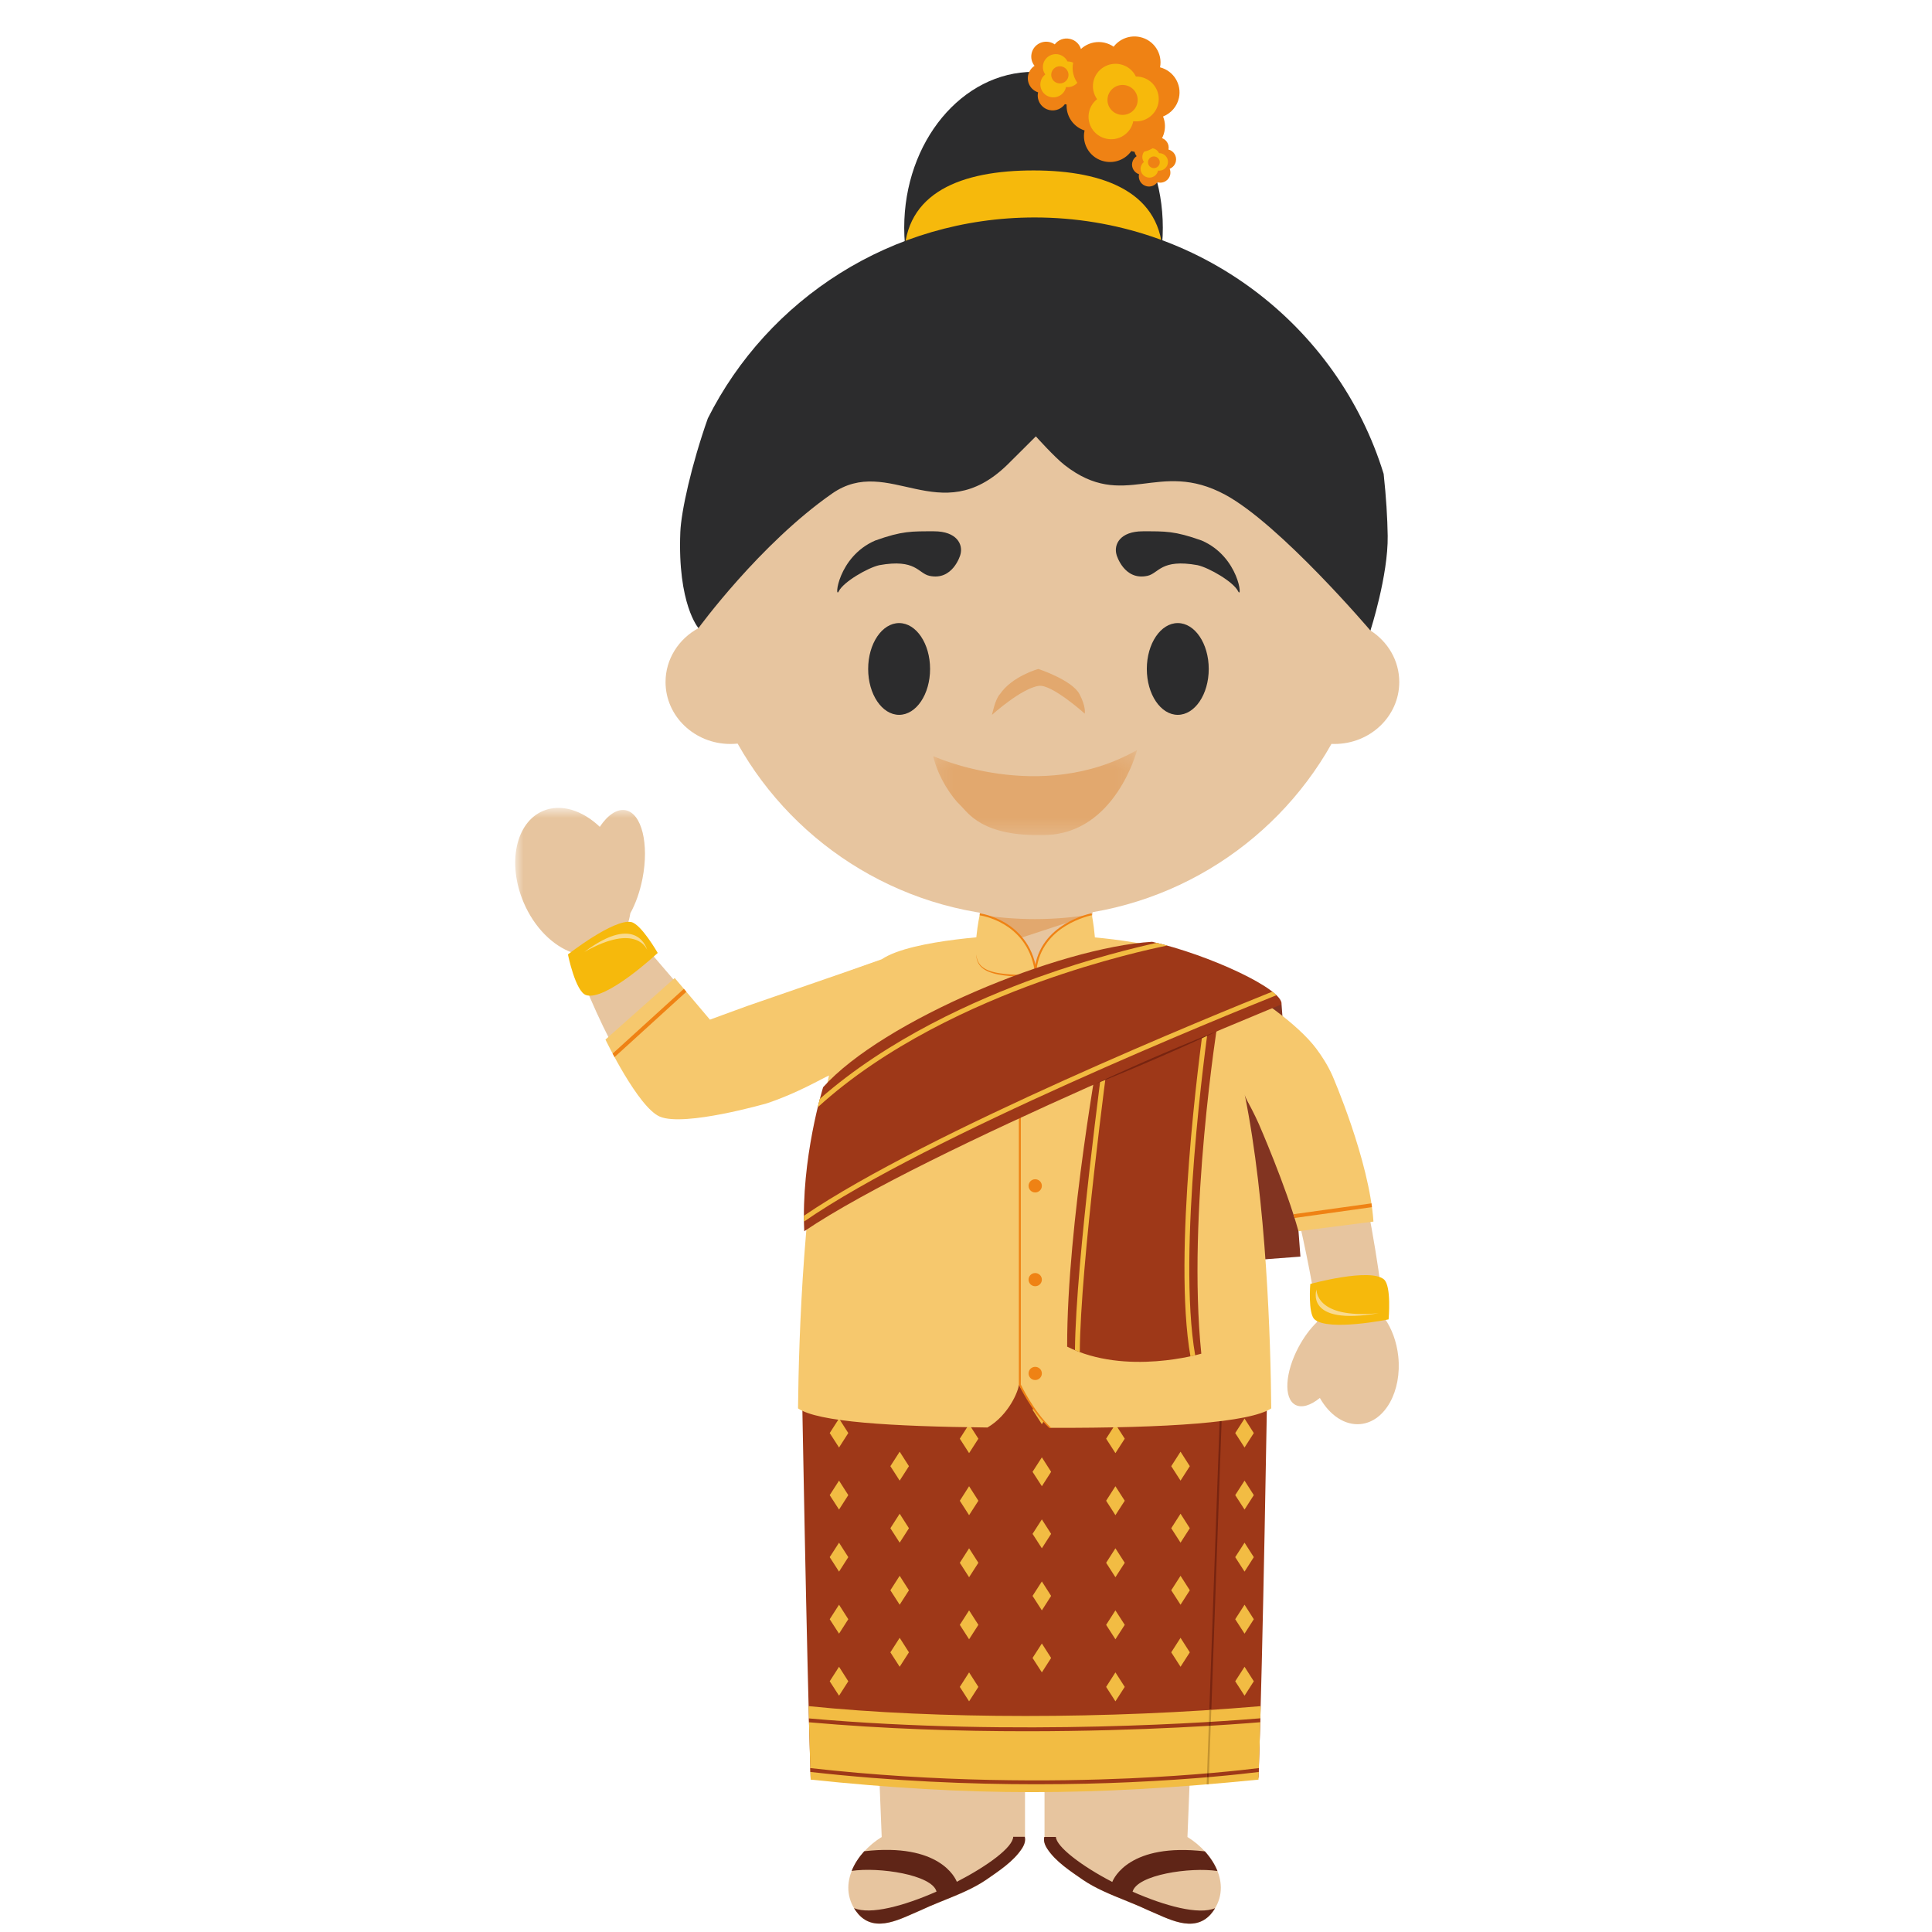 <?xml version="1.0" encoding="UTF-8"?>
<svg width="120px" height="120px" viewBox="0 0 120 120" version="1.1" xmlns="http://www.w3.org/2000/svg" xmlns:xlink="http://www.w3.org/1999/xlink">
    <!-- Generator: Sketch 51.1 (57501) - http://www.bohemiancoding.com/sketch -->
    <title>Girl2</title>
    <desc>Created with Sketch.</desc>
    <defs>
        <polygon id="path-1" points="0 0.881 22.826 0.881 22.826 19.93 0 19.93"></polygon>
        <polygon id="path-3" points="0.192 0.284 12.859 0.284 12.859 5.573 0.192 5.573"></polygon>
    </defs>
    <g id="Girl2" stroke="none" stroke-width="1" fill="none" fill-rule="evenodd">
        <g id="Group" transform="translate(32, 1)">
            <g id="Page-1">
                <polygon id="Fill-1" fill="#823421" points="47.599 61.384 48.771 77.05 44.225 77.394 42.987 61.728 47.002 60.933"></polygon>
                <g id="Group-195" transform="translate(0, 0.75)">
                    <path d="M22.771,112.345 L22.764,112.345 L22.342,101.776 L31.665,101.776 L31.665,112.345 L31.653,112.345 C31.71,112.585 31.635,112.829 31.471,113.078 C30.944,113.885 30.032,114.471 29.253,115.014 C28.044,115.832 26.523,116.273 25.192,116.903 C23.986,117.405 22.399,118.352 21.321,117.156 C19.896,115.456 21.106,113.366 22.771,112.345" id="Fill-2" fill="#E7C59F"></path>
                    <path d="M32.877,112.345 L32.877,101.776 L42.177,101.776 L41.755,112.345 L41.749,112.345 C43.413,113.366 44.624,115.456 43.196,117.156 C42.118,118.352 40.531,117.405 39.325,116.903 C37.993,116.273 36.47,115.832 35.267,115.014 C34.487,114.471 33.573,113.885 33.046,113.078 C32.884,112.829 32.806,112.585 32.863,112.345 L32.877,112.345 Z" id="Fill-4" fill="#E7C59F"></path>
                    <path d="M32.864,112.345 L33.584,112.345 C33.607,112.947 35.171,114.149 37.086,115.141 C37.175,114.908 38.167,112.7 42.839,113.242 C43.172,113.613 43.445,114.025 43.618,114.462 C41.931,114.206 38.628,114.693 38.347,115.746 C40.358,116.635 42.465,117.204 43.47,116.769 C43.422,116.878 43.215,117.131 43.197,117.152 C42.118,118.349 40.531,117.405 39.325,116.903 C38.965,116.731 38.591,116.574 38.213,116.42 C38.101,116.373 37.985,116.328 37.871,116.28 C36.961,115.913 36.047,115.542 35.267,115.012 C34.487,114.469 33.573,113.885 33.046,113.078 C32.884,112.829 32.807,112.585 32.864,112.345" id="Fill-6" fill="#5F2517"></path>
                    <path d="M31.652,112.336 L30.932,112.336 C30.909,112.995 29.345,114.143 27.43,115.132 C27.341,114.899 26.349,112.694 21.677,113.235 C21.344,113.606 21.071,114.018 20.898,114.455 C22.585,114.202 25.891,114.689 26.169,115.739 C24.158,116.629 22.051,117.199 21.046,116.765 C21.094,116.873 21.301,117.125 21.322,117.147 C22.398,118.345 23.985,117.399 25.191,116.898 C25.551,116.726 25.925,116.57 26.303,116.416 C26.417,116.369 26.531,116.323 26.648,116.276 C27.555,115.909 28.469,115.538 29.249,115.008 C30.029,114.464 30.943,113.876 31.47,113.07 C31.634,112.821 31.709,112.574 31.652,112.336" id="Fill-8" fill="#5F2517"></path>
                    <path d="M17.805,84.043 C17.805,84.043 18.104,101.242 18.35,108.666 C28.298,109.7 35.74,109.7 46.169,108.666 C46.449,100.882 46.714,84.043 46.714,84.043 L17.805,84.043 Z" id="Fill-10" fill="#9E3818"></path>
                    <polygon id="Fill-12" fill="#F2BC43" points="20.114 103.573 19.535 102.677 20.114 101.776 20.689 102.677"></polygon>
                    <polygon id="Fill-14" fill="#F2BC43" points="20.114 99.72 19.535 98.823 20.114 97.922 20.689 98.823"></polygon>
                    <polygon id="Fill-16" fill="#F2BC43" points="20.114 95.866 19.535 94.967 20.114 94.068 20.689 94.967"></polygon>
                    <polygon id="Fill-18" fill="#F2BC43" points="20.114 92.012 19.535 91.115 20.114 90.214 20.689 91.115"></polygon>
                    <polygon id="Fill-20" fill="#F2BC43" points="20.114 88.158 19.535 87.259 20.114 86.36 20.689 87.259"></polygon>
                    <polygon id="Fill-22" fill="#F2BC43" points="28.192 103.923 27.616 103.026 28.192 102.125 28.769 103.026"></polygon>
                    <polygon id="Fill-24" fill="#F2BC43" points="28.192 100.069 27.616 99.172 28.192 98.273 28.769 99.172"></polygon>
                    <polygon id="Fill-26" fill="#F2BC43" points="28.192 96.215 27.616 95.318 28.192 94.417 28.769 95.318"></polygon>
                    <polygon id="Fill-28" fill="#F2BC43" points="28.192 92.361 27.616 91.464 28.192 90.563 28.769 91.464"></polygon>
                    <polygon id="Fill-30" fill="#F2BC43" points="28.192 88.507 27.616 87.61 28.192 86.709 28.769 87.61"></polygon>
                    <polygon id="Fill-32" fill="#F2BC43" points="37.281 103.923 36.704 103.026 37.281 102.125 37.86 103.026"></polygon>
                    <polygon id="Fill-34" fill="#F2BC43" points="37.281 100.069 36.704 99.172 37.281 98.273 37.86 99.172"></polygon>
                    <polygon id="Fill-36" fill="#F2BC43" points="37.281 96.215 36.704 95.318 37.281 94.417 37.86 95.318"></polygon>
                    <polygon id="Fill-38" fill="#F2BC43" points="37.281 92.361 36.704 91.464 37.281 90.563 37.86 91.464"></polygon>
                    <polygon id="Fill-40" fill="#F2BC43" points="37.281 88.507 36.704 87.61 37.281 86.709 37.86 87.61"></polygon>
                    <polygon id="Fill-42" fill="#F2BC43" points="45.301 103.573 44.722 102.677 45.301 101.776 45.876 102.677"></polygon>
                    <polygon id="Fill-44" fill="#F2BC43" points="45.301 99.72 44.722 98.823 45.301 97.922 45.876 98.823"></polygon>
                    <polygon id="Fill-46" fill="#F2BC43" points="45.301 95.866 44.722 94.967 45.301 94.068 45.876 94.967"></polygon>
                    <polygon id="Fill-48" fill="#F2BC43" points="45.301 92.012 44.722 91.115 45.301 90.214 45.876 91.115"></polygon>
                    <polygon id="Fill-50" fill="#F2BC43" points="45.301 88.158 44.722 87.259 45.301 86.36 45.876 87.259"></polygon>
                    <polygon id="Fill-52" fill="#F2BC43" points="23.88 101.776 23.303 100.879 23.88 99.978 24.456 100.879"></polygon>
                    <polygon id="Fill-54" fill="#F2BC43" points="23.88 97.922 23.303 97.025 23.88 96.126 24.456 97.025"></polygon>
                    <polygon id="Fill-56" fill="#F2BC43" points="23.88 94.068 23.303 93.171 23.88 92.27 24.456 93.171"></polygon>
                    <polygon id="Fill-58" fill="#F2BC43" points="23.88 90.214 23.303 89.317 23.88 88.418 24.456 89.317"></polygon>
                    <polygon id="Fill-60" fill="#F2BC43" points="23.88 86.36 23.303 85.464 23.88 84.565 24.456 85.464"></polygon>
                    <polygon id="Fill-62" fill="#F2BC43" points="32.712 102.125 32.133 101.229 32.712 100.33 33.287 101.229"></polygon>
                    <polygon id="Fill-64" fill="#F2BC43" points="32.712 98.273 32.133 97.375 32.712 96.476 33.287 97.375"></polygon>
                    <polygon id="Fill-66" fill="#F2BC43" points="32.712 94.417 32.133 93.521 32.712 92.622 33.287 93.521"></polygon>
                    <polygon id="Fill-68" fill="#F2BC43" points="32.712 90.563 32.133 89.667 32.712 88.768 33.287 89.667"></polygon>
                    <polygon id="Fill-70" fill="#F2BC43" points="32.712 86.71 32.133 85.813 32.712 84.914 33.287 85.813"></polygon>
                    <polygon id="Fill-72" fill="#F2BC43" points="41.325 101.776 40.748 100.879 41.325 99.978 41.901 100.879"></polygon>
                    <polygon id="Fill-74" fill="#F2BC43" points="41.325 97.922 40.748 97.025 41.325 96.126 41.901 97.025"></polygon>
                    <polygon id="Fill-76" fill="#F2BC43" points="41.325 94.068 40.748 93.171 41.325 92.27 41.901 93.171"></polygon>
                    <polygon id="Fill-78" fill="#F2BC43" points="41.325 90.214 40.748 89.317 41.325 88.418 41.901 89.317"></polygon>
                    <polygon id="Fill-80" fill="#F2BC43" points="41.325 86.36 40.748 85.464 41.325 84.565 41.901 85.464"></polygon>
                    <polygon id="Fill-82" fill="#772410" points="42.952 109.019 43.766 86.149 43.889 86.154 43.075 109.019"></polygon>
                    <path d="M18.222,104.221 C18.267,105.892 18.308,107.538 18.352,108.786 C28.297,109.823 35.741,109.823 46.168,108.786 C46.213,107.509 46.259,105.872 46.302,104.221 C36.799,105.036 26.238,105.036 18.222,104.221" id="Fill-84" fill="#F2BC43"></path>
                    <path d="M18.244,104.984 C18.244,105.063 18.246,105.143 18.249,105.224 C22.955,105.641 27.615,105.781 31.762,105.781 C39.035,105.781 44.722,105.349 46.277,105.22 C46.279,105.138 46.281,105.057 46.284,104.977 C43.917,105.177 31.247,106.134 18.244,104.984" id="Fill-86" fill="#9E3818"></path>
                    <path d="M46.192,108.069 C45.1,108.204 42.206,108.526 38.159,108.707 C33.479,108.915 26.278,108.967 18.328,108.069 C18.328,108.15 18.333,108.229 18.333,108.309 C23.481,108.89 28.312,109.074 32.35,109.074 C34.552,109.074 36.52,109.022 38.171,108.947 C42.177,108.768 45.061,108.451 46.185,108.311 C46.187,108.232 46.19,108.15 46.192,108.069" id="Fill-88" fill="#9E3818"></path>
                    <polygon id="Fill-90" fill="#C59430" points="42.95 109.079 42.95 109.072 43.114 104.462 43.235 104.453 43.071 109.07"></polygon>
                    <polygon id="Fill-92" fill="#772410" points="43.079 105.444 43.088 105.204 43.211 105.197 43.202 105.437"></polygon>
                    <polygon id="Fill-94" fill="#772410" points="42.968 108.639 42.975 108.399 43.098 108.388 43.089 108.628"></polygon>
                    <g id="Group-98" transform="translate(0, 47.547)">
                        <mask id="mask-2" fill="white">
                            <use xlink:href="#path-1"></use>
                        </mask>
                        <g id="Clip-97"></g>
                        <path d="M1.732,1.07 C2.842,0.601 4.174,1.031 5.254,2.059 C5.74,1.33 6.319,0.925 6.857,1.027 C7.858,1.219 8.328,3.121 7.906,5.274 C7.744,6.096 7.477,6.837 7.151,7.428 C7.108,7.695 7.044,7.951 6.96,8.191 L12.042,14.12 L22.826,10.283 C22.826,10.283 20.993,13.172 20.542,14.227 C20.211,14.994 19.575,17.426 19.575,17.426 C19.575,17.426 11.698,20.605 9.463,19.799 C6.702,18.805 3.531,9.866 3.531,9.866 C2.343,9.445 1.189,8.317 0.526,6.762 C-0.509,4.332 0.031,1.783 1.732,1.07" id="Fill-96" fill="#E7C59F" mask="url(#mask-2)"></path>
                    </g>
                    <path d="M49.322,62.962 C52.715,67.264 54.012,80.202 54.012,80.202 C54.012,80.202 54.012,80.181 54.008,80.145 C54.443,80.77 54.751,81.585 54.849,82.495 C55.077,84.658 54.035,86.541 52.519,86.7 C51.529,86.804 50.583,86.147 49.979,85.079 C49.418,85.538 48.864,85.719 48.463,85.511 C47.719,85.119 47.808,83.505 48.663,81.907 C48.989,81.3 49.375,80.779 49.776,80.392 C49.808,80.326 49.844,80.263 49.879,80.197 C49.879,80.197 48.406,70.853 46.833,68.645 C46.046,67.538 45.494,66.73 45.314,66.239 C45.17,65.842 45.054,65.276 44.99,64.991 C44.486,62.774 41.721,57.771 41.721,57.771 C41.721,57.771 47.674,60.868 49.322,62.962" id="Fill-99" fill="#E7C59F"></path>
                    <path d="M3.275,57.532 C3.275,57.532 6.118,55.309 7.203,55.519 C7.824,55.642 8.852,57.439 8.852,57.439 C8.852,57.439 5.637,60.448 4.406,60.059 C3.742,59.848 3.275,57.532 3.275,57.532" id="Fill-101" fill="#F6B90C"></path>
                    <path d="M4.297,57.377 C7.573,55.521 8.198,57.253 8.198,57.253 C8.198,57.253 7.614,54.891 4.297,57.377" id="Fill-103" fill="#F9DA8E"></path>
                    <path d="M49.652,80.2 C50.512,80.956 54.248,80.2 54.248,80.2 C54.248,80.2 54.44,78.113 53.954,77.712 C53.077,76.983 49.385,77.999 49.385,77.999 C49.385,77.999 49.232,79.833 49.652,80.2" id="Fill-105" fill="#F6B90C"></path>
                    <path d="M53.631,79.815 C49.652,80.2 49.773,78.339 49.773,78.339 C49.773,78.339 48.975,80.617 53.631,79.815" id="Fill-107" fill="#F9DA8E"></path>
                    <path d="M46.178,68.039 C46.178,68.039 47.884,71.94 48.65,74.723 L53.308,74.125 C53.048,70.299 50.75,65.041 50.75,65.041 C50.463,64.398 50.095,63.841 49.774,63.407 C48.623,61.851 45.941,59.999 44.117,59.026 C42.777,58.308 41.748,57.796 41.748,57.796 C41.748,57.796 41.751,57.801 41.753,57.805 C39.84,56.549 33.971,56.333 33.971,56.333 L32.357,56.358 L32.223,56.358 L30.597,56.333 C30.597,56.333 24.651,56.555 22.767,57.832 L20.654,58.577 L14.388,60.742 L12.095,61.582 L9.908,58.996 L5.606,62.82 C5.606,62.82 7.637,67.038 8.987,67.607 C10.526,68.254 15.631,66.78 15.631,66.78 C17.505,66.158 19.017,65.261 19.491,65.05 C17.911,71.877 17.612,81.244 17.567,85.727 C18.796,86.573 23.326,86.847 29.332,86.915 C30.672,86.136 31.27,84.608 31.283,84.257 C32.25,85.949 33.217,86.936 33.217,86.936 C40.647,86.954 45.613,86.603 46.96,85.727 C46.922,81.499 46.664,72.927 45.314,66.239 C45.337,66.314 45.412,66.511 45.444,66.57 C45.604,66.873 45.893,67.403 46.178,68.039" id="Fill-109" fill="#F6C86D"></path>
                    <path d="M6.169,63.911 L10.631,59.851 L10.476,59.668 L6.051,63.691 C6.09,63.764 6.126,63.834 6.169,63.911" id="Fill-111" fill="#EF8214"></path>
                    <path d="M48.407,73.901 L53.214,73.228 C53.204,73.151 53.193,73.072 53.184,72.993 L48.334,73.668 C48.359,73.747 48.382,73.824 48.407,73.901" id="Fill-113" fill="#EF8214"></path>
                    <path d="M35.422,56.515 C35.696,55.908 35.864,55.222 35.864,54.79 L28.842,54.79 C28.842,55.222 29.011,55.908 29.289,56.517 C29.127,56.531 28.963,56.547 28.785,56.565 L32.143,58.768 L35.967,56.576 C35.775,56.556 35.593,56.535 35.422,56.515" id="Fill-115" fill="#E7C59F"></path>
                    <path d="M29.6,57.092 L35.838,55.05 L35.851,55.038 C34.689,55.233 33.496,55.337 32.281,55.337 C31.114,55.337 29.974,55.242 28.861,55.063 C28.925,55.661 29.201,56.494 29.6,57.092" id="Fill-117" fill="#E2A86E"></path>
                    <path d="M33.278,86.926 C33.266,86.956 33.18,86.947 33.157,86.926 C31.999,85.83 31.283,84.257 31.283,84.257 L31.283,58.579 L31.404,58.579 L31.404,84.248 C31.404,84.248 32.208,85.93 33.278,86.926" id="Fill-119" fill="#EF8214"></path>
                    <path d="M35.286,58.576 C35.412,58.537 35.505,58.444 35.599,58.37 L35.71,58.27 C35.744,58.236 35.781,58.198 35.811,58.159 C36.305,57.552 35.811,55.039 35.811,55.039 C34.675,55.225 32.53,56.228 32.32,58.505 C32.09,56.239 29.983,55.227 28.857,55.041 C28.857,55.041 28.303,57.607 28.857,58.159 C29.066,58.37 29.358,58.623 29.757,58.691 C31.118,58.924 33.964,58.974 35.286,58.576" id="Fill-121" fill="#F6C86D"></path>
                    <path d="M32.26,58.514 C32.016,56.954 31.104,56.109 30.379,55.675 C29.595,55.204 28.856,55.102 28.849,55.102 L28.865,54.982 C28.895,54.986 29.631,55.086 30.438,55.57 C31.184,56.016 32.126,56.886 32.379,58.496 L32.26,58.514 Z" id="Fill-123" fill="#EF8214"></path>
                    <path d="M32.378,58.512 L32.257,58.498 C32.565,55.602 35.766,54.982 35.801,54.977 L35.821,55.095 C35.789,55.102 32.677,55.704 32.378,58.512" id="Fill-125" fill="#EF8214"></path>
                    <path d="M28.633,57.536 C28.633,57.536 28.638,57.57 28.647,57.631 C28.658,57.693 28.674,57.785 28.718,57.894 C28.759,58.003 28.829,58.13 28.943,58.243 C29.003,58.299 29.069,58.351 29.146,58.401 C29.224,58.447 29.31,58.49 29.402,58.526 C29.773,58.673 30.245,58.736 30.751,58.773 C31.002,58.791 31.264,58.798 31.531,58.804 C31.798,58.809 32.067,58.809 32.338,58.809 C32.609,58.809 32.881,58.807 33.148,58.8 C33.412,58.793 33.674,58.784 33.927,58.766 C34.18,58.745 34.422,58.721 34.65,58.682 C34.876,58.641 35.09,58.587 35.273,58.51 C35.455,58.433 35.61,58.329 35.717,58.209 C35.829,58.091 35.895,57.962 35.931,57.853 C35.972,57.742 35.991,57.652 35.998,57.588 C36.004,57.559 36.007,57.534 36.009,57.518 C36.011,57.5 36.011,57.491 36.011,57.491 L36.011,57.518 C36.011,57.534 36.009,57.559 36.007,57.588 C35.998,57.652 35.991,57.747 35.954,57.86 C35.92,57.973 35.861,58.109 35.754,58.241 C35.646,58.367 35.489,58.485 35.3,58.573 C35.113,58.662 34.899,58.723 34.666,58.77 C34.436,58.816 34.192,58.85 33.936,58.872 C33.681,58.893 33.417,58.906 33.148,58.915 C32.881,58.922 32.609,58.927 32.338,58.929 C32.067,58.929 31.796,58.927 31.529,58.92 C31.26,58.913 30.998,58.899 30.742,58.877 C30.487,58.856 30.241,58.822 30.01,58.779 C29.78,58.734 29.563,58.673 29.374,58.591 C29.278,58.548 29.192,58.503 29.114,58.449 C29.037,58.394 28.966,58.338 28.909,58.274 C28.797,58.15 28.731,58.016 28.695,57.903 C28.656,57.788 28.647,57.695 28.638,57.634 C28.633,57.57 28.633,57.536 28.633,57.536" id="Fill-127" fill="#EF8214"></path>
                    <path d="M32.712,59.774 C32.712,60 32.525,60.184 32.297,60.184 C32.072,60.184 31.885,60 31.885,59.774 C31.885,59.548 32.072,59.364 32.297,59.364 C32.525,59.364 32.712,59.548 32.712,59.774" id="Fill-129" fill="#EF8214"></path>
                    <path d="M32.712,65.779 C32.712,66.008 32.525,66.189 32.297,66.189 C32.072,66.189 31.885,66.008 31.885,65.779 C31.885,65.553 32.072,65.37 32.297,65.37 C32.525,65.37 32.712,65.553 32.712,65.779" id="Fill-131" fill="#EF8214"></path>
                    <path d="M32.712,71.906 C32.712,72.133 32.525,72.316 32.297,72.316 C32.072,72.316 31.885,72.133 31.885,71.906 C31.885,71.678 32.072,71.494 32.297,71.494 C32.525,71.494 32.712,71.678 32.712,71.906" id="Fill-133" fill="#EF8214"></path>
                    <path d="M32.712,77.73 C32.712,77.959 32.525,78.14 32.297,78.14 C32.072,78.14 31.885,77.959 31.885,77.73 C31.885,77.504 32.072,77.321 32.297,77.321 C32.525,77.321 32.712,77.504 32.712,77.73" id="Fill-135" fill="#EF8214"></path>
                    <path d="M32.712,83.556 C32.712,83.783 32.525,83.966 32.297,83.966 C32.072,83.966 31.885,83.783 31.885,83.556 C31.885,83.328 32.072,83.147 32.297,83.147 C32.525,83.147 32.712,83.328 32.712,83.556" id="Fill-137" fill="#EF8214"></path>
                    <path d="M43.651,61.636 C43.651,61.636 41.72,73.663 42.616,82.328 C42.616,82.328 37.935,83.727 34.283,81.893 C34.267,74.263 36.344,63.044 36.344,63.044 L43.651,61.636 Z" id="Fill-139" fill="#9E3818"></path>
                    <path d="M34.767,82.117 C34.868,82.16 34.968,82.196 35.068,82.235 C35.1,76.781 36.835,63.904 36.854,63.768 L36.555,63.73 C36.537,63.861 34.82,76.572 34.767,82.117" id="Fill-141" fill="#F2BB41"></path>
                    <path d="M43.09,61.744 L42.776,61.803 C42.536,63.508 40.831,76.155 41.941,82.495 C42.05,82.47 42.151,82.45 42.235,82.427 C41.111,75.986 42.919,62.935 43.09,61.744" id="Fill-143" fill="#F2BB41"></path>
                    <path d="M19.126,65.779 C22.84,61.627 33.807,57.092 39.561,56.746 C43.034,57.529 47.747,59.696 47.598,60.635 C47.598,60.635 25.526,69.599 17.954,74.723 C17.737,70.229 19.126,65.779 19.126,65.779" id="Fill-145" fill="#9E3818"></path>
                    <path d="M35.967,65.6 C35.967,65.6 36.086,65.546 36.293,65.446 C36.501,65.351 36.795,65.211 37.155,65.05 C37.513,64.887 37.928,64.699 38.377,64.5 C38.603,64.4 38.836,64.298 39.068,64.194 L39.784,63.882 C40.024,63.778 40.265,63.673 40.502,63.574 C40.742,63.474 40.972,63.374 41.2,63.279 C41.649,63.087 42.073,62.913 42.438,62.763 C42.798,62.614 43.106,62.494 43.316,62.408 C43.528,62.324 43.651,62.274 43.651,62.274 C43.651,62.274 43.532,62.331 43.325,62.428 C43.12,62.525 42.821,62.664 42.465,62.824 C42.107,62.99 41.69,63.178 41.241,63.377 C41.018,63.474 40.785,63.576 40.55,63.68 C40.313,63.782 40.074,63.888 39.832,63.993 C39.593,64.094 39.351,64.199 39.116,64.301 C38.879,64.402 38.646,64.5 38.421,64.597 C37.967,64.787 37.545,64.964 37.183,65.111 C36.818,65.263 36.515,65.381 36.3,65.467 L35.967,65.6 Z" id="Fill-147" fill="#772410"></path>
                    <path d="M40.496,56.981 C40.278,56.92 40.061,56.864 39.847,56.812 C38.501,57.106 35.74,57.778 32.489,58.944 C28.556,60.357 23.139,62.787 18.923,66.5 C18.884,66.654 18.839,66.83 18.791,67.025 C23.013,63.172 28.574,60.67 32.587,59.23 C36.422,57.853 39.573,57.167 40.496,56.981" id="Fill-149" fill="#F2BB41"></path>
                    <path d="M17.937,74.126 C25.575,68.837 44.394,61.221 47.283,60.064 C47.21,59.991 47.123,59.919 47.027,59.842 C43.726,61.166 25.584,68.543 17.932,73.764 C17.932,73.884 17.934,74.004 17.937,74.126" id="Fill-151" fill="#F2BB41"></path>
                    <path d="M40.225,12.397 C40.225,17.747 36.629,22.083 32.195,22.083 C27.758,22.083 24.162,17.747 24.162,12.397 C24.162,7.049 27.758,2.713 32.195,2.713 C36.629,2.713 40.225,7.049 40.225,12.397" id="Fill-153" fill="#2C2C2D"></path>
                    <path d="M40.225,14.259 C40.225,19.609 36.629,28.211 32.195,28.211 C27.758,28.211 24.162,19.609 24.162,14.259 C24.162,10.17 27.758,8.836 32.195,8.836 C36.629,8.836 40.225,10.229 40.225,14.259" id="Fill-155" fill="#F6B90C"></path>
                    <path d="M33.721,2.319 C33.808,2.38 33.91,2.428 34.017,2.455 C33.981,2.638 34.004,2.819 34.07,2.98 C33.919,3.037 33.785,3.136 33.682,3.263 C33.728,2.996 33.653,2.733 33.488,2.534 C33.577,2.475 33.657,2.403 33.721,2.319 M32.257,2.339 C32.061,2.468 31.915,2.67 31.86,2.917 C31.76,3.383 32.031,3.843 32.478,3.985 C32.478,3.988 32.476,3.99 32.476,3.992 C32.369,4.488 32.686,4.979 33.19,5.088 C33.564,5.167 33.933,5.009 34.143,4.719 C34.163,4.723 34.188,4.73 34.213,4.737 C34.715,4.843 35.208,4.529 35.317,4.031 C35.358,3.843 35.337,3.655 35.269,3.49 C35.55,3.381 35.766,3.139 35.837,2.826 C35.942,2.342 35.643,1.864 35.162,1.739 C35.26,1.248 34.943,0.768 34.446,0.664 C34.083,0.582 33.723,0.73 33.511,1.006 C33.415,0.938 33.299,0.888 33.178,0.861 C32.677,0.754 32.182,1.069 32.075,1.567 C32.013,1.85 32.088,2.131 32.257,2.339" id="Fill-157" fill="#EF8214"></path>
                    <path d="M32.792,2.244 C32.886,1.814 33.314,1.537 33.75,1.63 C34.001,1.687 34.199,1.852 34.304,2.067 C34.361,2.065 34.423,2.072 34.482,2.085 C34.917,2.178 35.193,2.602 35.1,3.034 C35.011,3.442 34.621,3.709 34.21,3.657 C34.208,3.661 34.208,3.663 34.208,3.668 C34.115,4.098 33.688,4.372 33.253,4.279 C32.82,4.186 32.544,3.761 32.637,3.328 C32.676,3.14 32.781,2.984 32.922,2.873 C32.797,2.697 32.744,2.472 32.792,2.244" id="Fill-159" fill="#F7B90B"></path>
                    <path d="M33.305,2.786 C33.243,3.075 33.428,3.358 33.717,3.42 C34.007,3.483 34.294,3.3 34.356,3.012 C34.417,2.724 34.233,2.441 33.943,2.378 C33.651,2.315 33.366,2.498 33.305,2.786" id="Fill-161" fill="#EF8214"></path>
                    <path d="M39.597,7.935 C39.654,7.978 39.722,8.008 39.797,8.028 C39.775,8.153 39.788,8.275 39.834,8.383 C39.731,8.424 39.638,8.492 39.569,8.578 C39.601,8.395 39.549,8.216 39.439,8.08 C39.499,8.042 39.551,7.992 39.597,7.935 M38.6,7.949 C38.466,8.037 38.363,8.173 38.327,8.343 C38.258,8.657 38.443,8.972 38.749,9.072 L38.746,9.074 C38.676,9.414 38.89,9.749 39.232,9.821 C39.487,9.876 39.738,9.769 39.882,9.57 C39.898,9.577 39.914,9.581 39.93,9.583 C40.274,9.656 40.607,9.441 40.684,9.101 C40.709,8.972 40.696,8.845 40.65,8.732 C40.839,8.657 40.99,8.492 41.035,8.279 C41.108,7.951 40.903,7.623 40.577,7.539 C40.643,7.206 40.429,6.878 40.092,6.805 C39.841,6.753 39.597,6.851 39.455,7.039 C39.387,6.993 39.309,6.959 39.225,6.943 C38.885,6.866 38.546,7.084 38.475,7.421 C38.429,7.614 38.484,7.806 38.6,7.949" id="Fill-163" fill="#EF8214"></path>
                    <path d="M38.965,7.884 C39.026,7.59 39.318,7.402 39.614,7.465 C39.788,7.504 39.922,7.617 39.993,7.762 C40.034,7.762 40.073,7.766 40.114,7.773 C40.41,7.837 40.599,8.126 40.533,8.421 C40.474,8.699 40.209,8.88 39.931,8.846 C39.929,8.849 39.929,8.851 39.927,8.853 C39.865,9.148 39.573,9.336 39.277,9.27 C38.983,9.206 38.791,8.917 38.857,8.622 C38.885,8.498 38.955,8.389 39.051,8.312 C38.965,8.192 38.928,8.038 38.965,7.884" id="Fill-165" fill="#F7B90B"></path>
                    <path d="M39.312,8.254 C39.268,8.448 39.396,8.643 39.592,8.684 C39.788,8.727 39.984,8.602 40.028,8.405 C40.069,8.21 39.943,8.018 39.747,7.975 C39.549,7.932 39.357,8.057 39.312,8.254" id="Fill-167" fill="#EF8214"></path>
                    <path d="M37.535,3.444 C37.685,3.551 37.863,3.632 38.055,3.68 C37.991,3.999 38.03,4.316 38.144,4.597 C37.877,4.701 37.647,4.871 37.469,5.095 C37.549,4.624 37.412,4.164 37.131,3.818 C37.286,3.716 37.421,3.589 37.535,3.444 M34.984,3.481 C34.637,3.703 34.377,4.058 34.284,4.486 C34.108,5.299 34.585,6.103 35.364,6.354 C35.364,6.358 35.362,6.361 35.362,6.363 C35.175,7.232 35.729,8.09 36.605,8.276 C37.259,8.417 37.904,8.143 38.269,7.633 C38.31,7.644 38.351,7.656 38.395,7.665 C39.27,7.853 40.132,7.3 40.321,6.433 C40.392,6.105 40.358,5.777 40.239,5.487 C40.722,5.294 41.108,4.875 41.226,4.33 C41.411,3.483 40.889,2.647 40.052,2.432 C40.221,1.574 39.669,0.737 38.805,0.551 C38.167,0.415 37.54,0.669 37.17,1.151 C37.001,1.033 36.803,0.945 36.586,0.897 C35.711,0.712 34.849,1.262 34.66,2.131 C34.55,2.627 34.685,3.114 34.984,3.481" id="Fill-169" fill="#EF8214"></path>
                    <path d="M35.914,3.314 C36.078,2.56 36.826,2.082 37.583,2.243 C38.025,2.338 38.372,2.628 38.552,3.002 C38.655,3.002 38.76,3.011 38.864,3.033 C39.621,3.196 40.105,3.937 39.941,4.691 C39.783,5.404 39.106,5.87 38.39,5.78 C38.39,5.786 38.388,5.793 38.386,5.8 C38.224,6.552 37.476,7.032 36.719,6.866 C35.96,6.703 35.479,5.963 35.643,5.209 C35.713,4.881 35.896,4.605 36.142,4.41 C35.923,4.104 35.83,3.71 35.914,3.314" id="Fill-171" fill="#F7B90B"></path>
                    <path d="M36.809,4.26 C36.698,4.763 37.021,5.257 37.525,5.365 C38.034,5.474 38.533,5.157 38.642,4.654 C38.752,4.15 38.43,3.654 37.922,3.547 C37.418,3.439 36.919,3.756 36.809,4.26" id="Fill-173" fill="#EF8214"></path>
                    <path d="M53.121,37.413 C53.276,36.385 53.358,35.333 53.358,34.262 C53.358,22.692 43.912,13.309 32.264,13.309 C20.611,13.309 11.164,22.692 11.164,34.262 C11.164,35.283 11.24,36.283 11.381,37.266 C10.161,37.927 9.338,39.177 9.338,40.613 C9.338,42.739 11.142,44.459 13.367,44.459 C13.52,44.459 13.668,44.45 13.816,44.437 C17.421,50.862 24.329,55.212 32.264,55.212 C40.187,55.212 47.09,50.871 50.7,44.455 C50.759,44.457 50.821,44.459 50.884,44.459 C53.107,44.459 54.911,42.739 54.911,40.613 C54.911,39.279 54.202,38.104 53.121,37.413" id="Fill-175" fill="#E7C59F"></path>
                    <path d="M54.192,31.532 C54.176,30.436 54.096,29.105 53.941,27.683 C51.105,18.463 42.473,11.757 32.263,11.757 C23.371,11.757 15.678,16.84 11.964,24.237 C10.94,27.146 10.309,30.01 10.256,31.299 C10.076,35.779 11.383,37.262 11.383,37.262 C11.383,37.262 15.186,32.041 19.682,28.906 C23.218,26.44 26.362,31.201 30.56,27.124 C30.934,26.759 32.338,25.353 32.338,25.353 C32.338,25.353 33.49,26.637 34.11,27.124 C37.842,30.049 39.926,26.725 44.103,28.98 C47.518,30.828 53.12,37.414 53.12,37.414 C53.12,37.414 54.226,33.993 54.192,31.532" id="Fill-193" fill="#2C2C2D"></path>
                </g>
            </g>
            <g id="Page-1" transform="translate(20, 32)">
                <path d="M7.645,1.474 C7.645,1.474 7.182,3.085 5.729,2.766 C5.02,2.61 4.894,1.692 2.615,2.104 C1.899,2.265 0.392,3.137 0.102,3.719 C-0.189,4.302 0.022,1.583 2.362,0.573 C4.05,-0.029 4.622,0 6.02,0 C7.418,0 7.848,0.81 7.645,1.474" id="Fill-1" fill="#2C2C2D"></path>
                <path d="M17.355,1.474 C17.355,1.474 17.818,3.085 19.271,2.766 C19.98,2.61 20.106,1.692 22.385,2.104 C23.101,2.265 24.608,3.137 24.898,3.719 C25.189,4.302 24.978,1.583 22.638,0.573 C20.95,-0.029 20.378,0 18.98,0 C17.582,0 17.152,0.81 17.355,1.474" id="Fill-3" fill="#2C2C2D"></path>
                <path d="M5.769,8.55 C5.769,10.124 4.908,11.4 3.846,11.4 C2.784,11.4 1.923,10.124 1.923,8.55 C1.923,6.976 2.784,5.7 3.846,5.7 C4.908,5.7 5.769,6.976 5.769,8.55" id="Fill-5" fill="#2C2C2D"></path>
                <path d="M23.077,8.55 C23.077,10.124 22.216,11.4 21.154,11.4 C20.091,11.4 19.231,10.124 19.231,8.55 C19.231,6.976 20.091,5.7 21.154,5.7 C22.216,5.7 23.077,6.976 23.077,8.55" id="Fill-7" fill="#2C2C2D"></path>
                <path d="M12.524,9.6 C13.332,9.488 15.375,11.325 15.375,11.325 C15.375,11.325 15.473,10.918 15.047,10.11 C14.587,9.24 12.495,8.55 12.495,8.55 C12.495,8.55 10.87,8.99 10.1,10.125 C9.815,10.41 9.615,11.4 9.615,11.4 C9.615,11.4 11.44,9.75 12.524,9.6 Z" id="Fill-9" fill="#E2A86E"></path>
                <g id="Group-13" transform="translate(5.769, 13.3)">
                    <mask id="mask-4" fill="white">
                        <use xlink:href="#path-3"></use>
                    </mask>
                    <g id="Clip-12"></g>
                    <path d="M0.192,0.661 C0.192,0.661 6.825,3.709 12.859,0.284 C12.859,0.284 11.521,5.48 7.138,5.567 C3.18,5.683 2.346,4.15 1.871,3.709 C1.397,3.269 0.505,2.026 0.192,0.661" id="Fill-11" fill="#E2A86E" mask="url(#mask-4)"></path>
                </g>
            </g>
        </g>
    </g>
</svg>